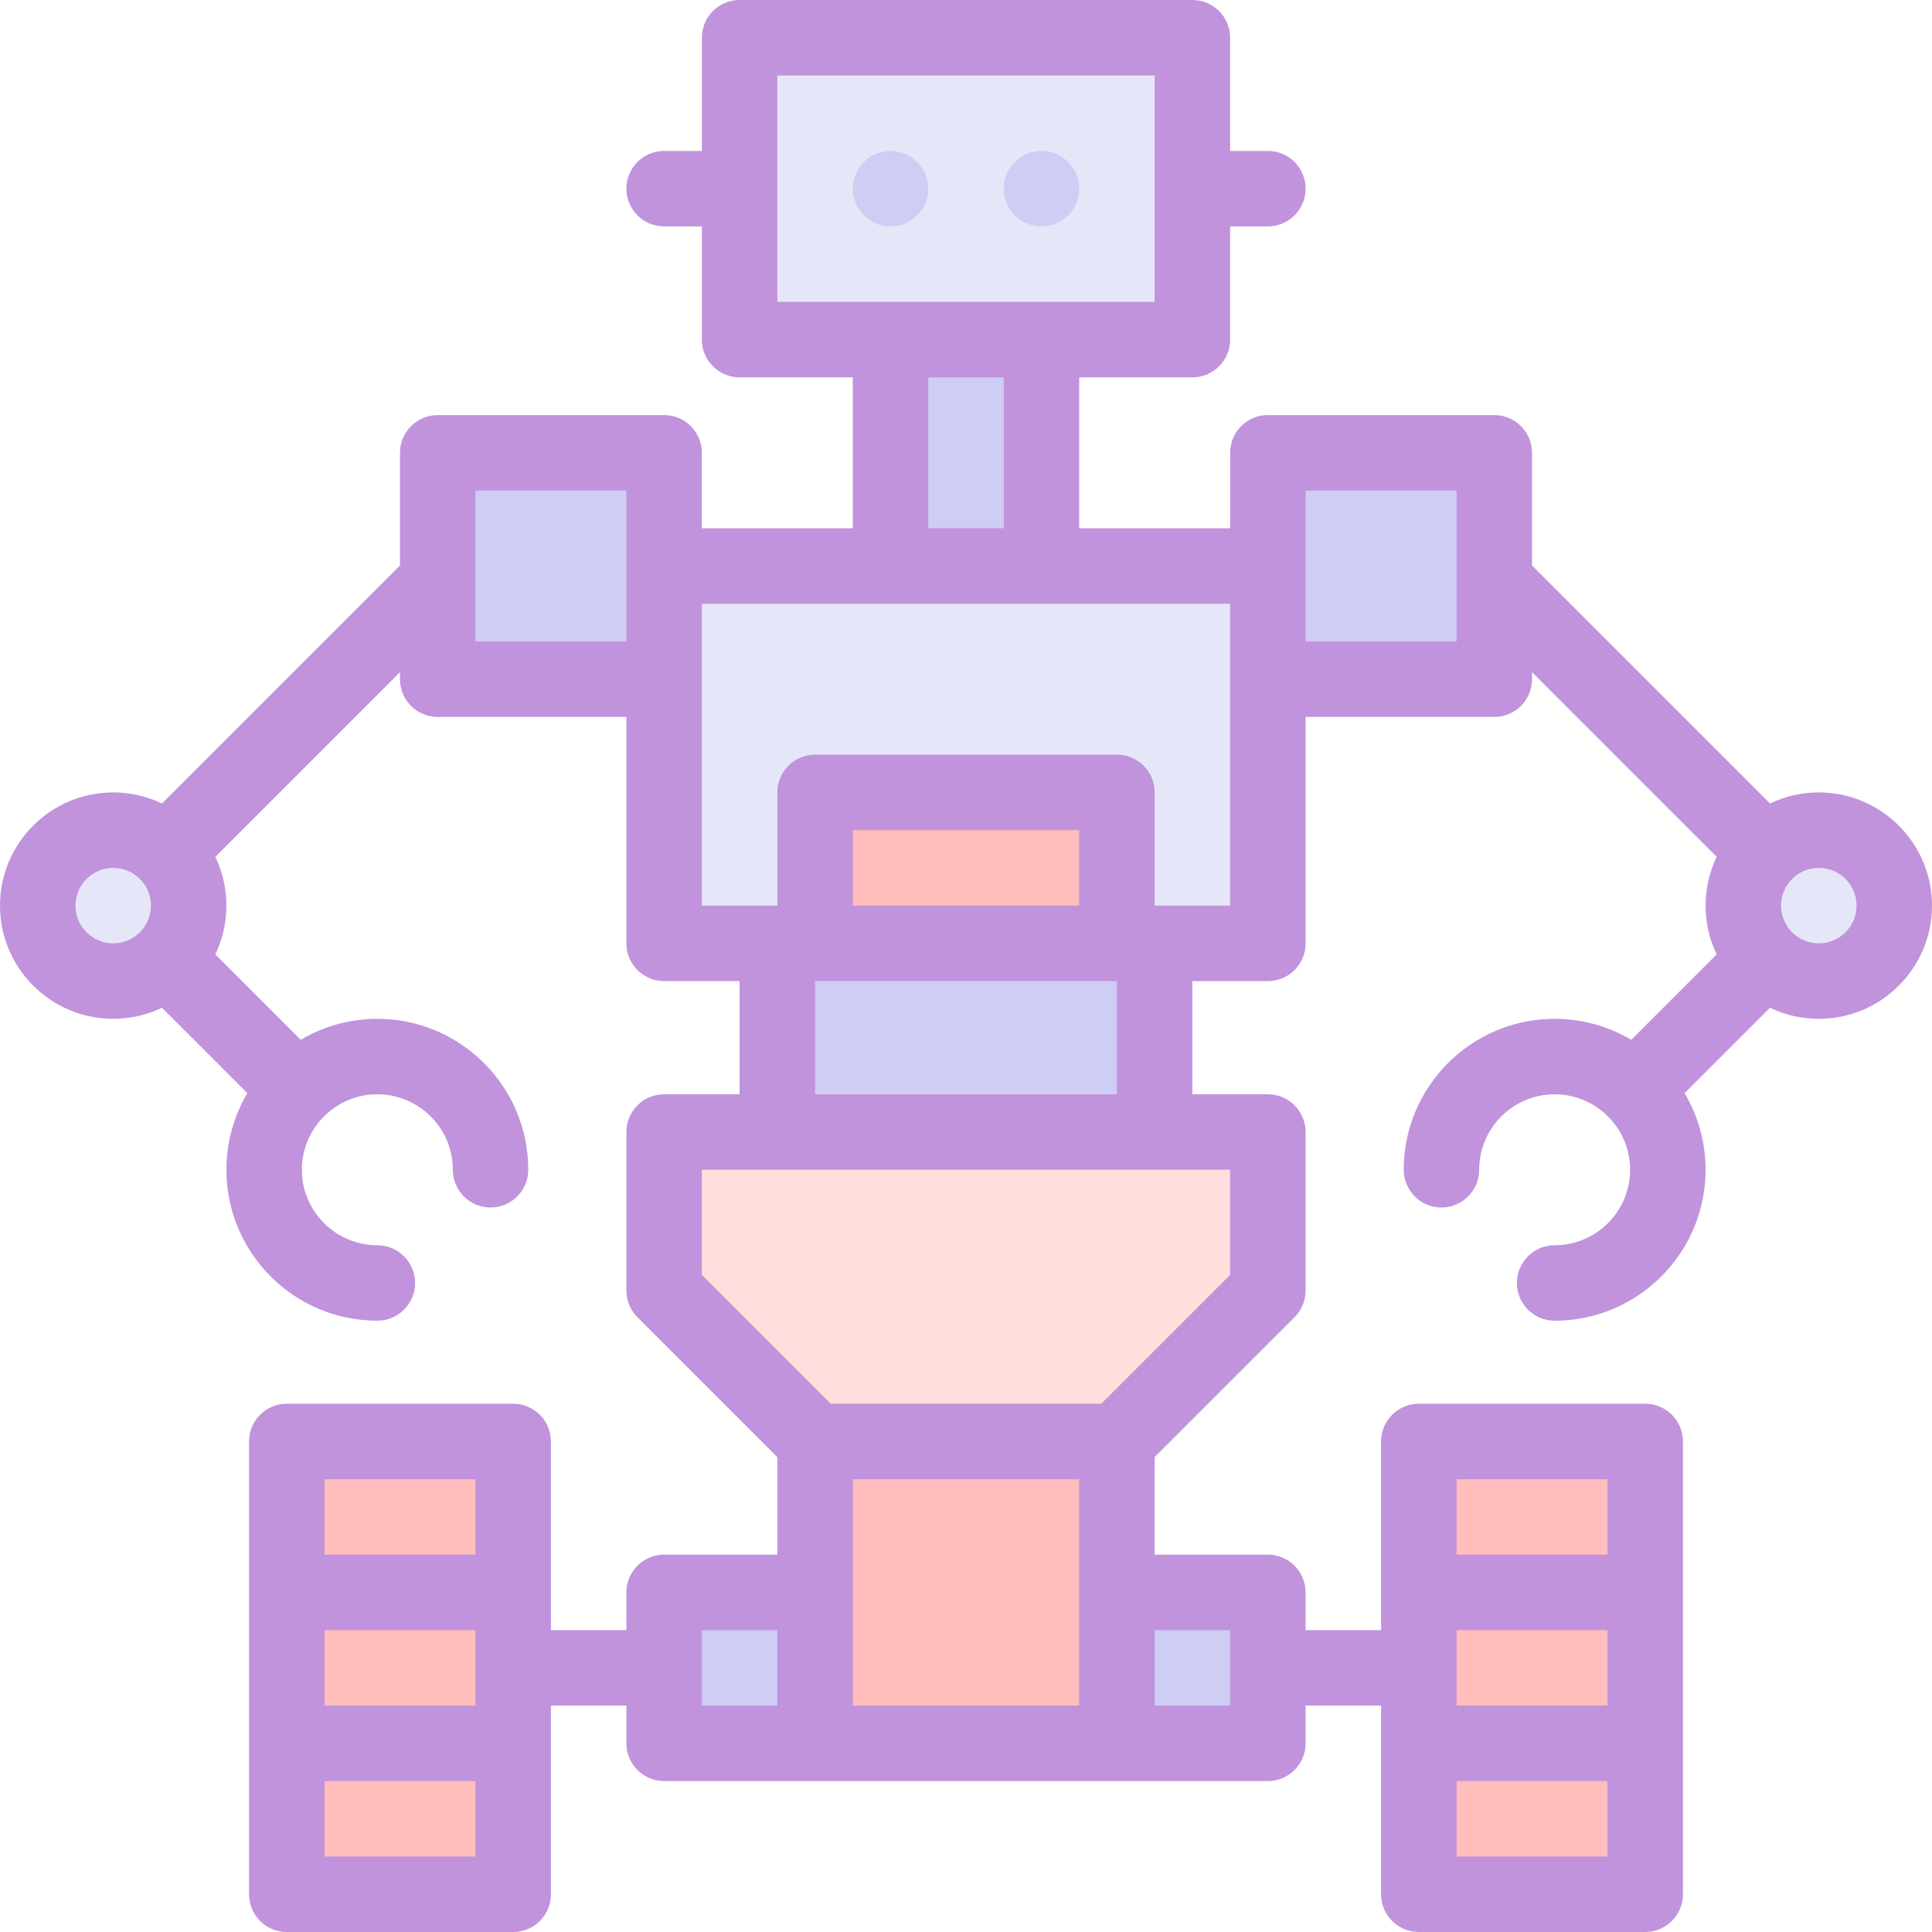 <svg id="Layer_1" enable-background="new 0 0 512 512" height="512" viewBox="0 0 512 512" width="512" xmlns="http://www.w3.org/2000/svg"><g><g><g fill="#cecdf3"><path d="m206 250h100v50h-100z"/><path d="m296 422h40v40h-40z"/><path d="m176 422h40v40h-40z"/></g><path d="m76 382h60v120h-60z" fill="#ffbdbc"/><path d="m376 382h60v120h-60z" fill="#ffbdbc"/><path d="m216 382h80v80h-80z" fill="#ffbdbc"/><path d="m296 382h-80l-40-40v-42h160v42z" fill="#ffdede"/></g><path d="m236 90h40v60h-40z" fill="#cecdf3"/><path d="m196 10h120v80h-120z" fill="#e6e6f9"/><g fill="#cecdf3"><circle cx="236" cy="50" r="10"/><circle cx="276" cy="50" r="10"/><path d="m336 120h60v60h-60z"/><path d="m116 120h60v60h-60z"/></g><path d="m176 150h160v100h-160z" fill="#e6e6f9"/><path d="m216 250v-40h80v40" fill="#ffbdbc"/><circle cx="30" cy="240" fill="#e6e6f9" r="20"/><circle cx="482" cy="240" fill="#e6e6f9" r="20"/><path d="m482 210c-4.626 0-9.009 1.054-12.926 2.932-.001-.001-.002-.002-.003-.003l-63.071-63.072v-29.857c0-5.522-4.477-10-10-10h-60c-5.523 0-10 4.478-10 10v20h-40v-40h30c5.523 0 10-4.478 10-10v-30h10c5.523 0 10-4.478 10-10s-4.477-10-10-10h-10v-30c0-5.523-4.477-10-10-10h-120c-5.523 0-10 4.477-10 10v30h-10c-5.523 0-10 4.478-10 10s4.477 10 10 10h10v30c0 5.522 4.477 10 10 10h30v40h-40v-20c0-5.522-4.477-10-10-10h-60c-5.523 0-10 4.478-10 10v29.857l-63.071 63.071c-.001.001-.002.002-.003.003-3.917-1.877-8.3-2.931-12.926-2.931-16.542 0-30 13.458-30 30s13.458 30 30 30c4.626 0 9.009-1.054 12.926-2.932l.003.003 22.627 22.627c-3.525 5.956-5.556 12.895-5.556 20.302 0 22.056 17.944 40 40 40 5.523 0 10-4.478 10-10s-4.477-10-10-10c-11.028 0-20-8.972-20-20s8.972-20 20-20 20 8.972 20 20c0 5.522 4.477 10 10 10s10-4.478 10-10c0-22.056-17.944-40-40-40-7.408 0-14.346 2.031-20.302 5.555l-22.627-22.627c-.001-.001-.002-.002-.003-.003 1.878-3.916 2.932-8.299 2.932-12.925s-1.054-9.009-2.932-12.926c.001-.001.002-.002.003-.003l48.929-48.928v1.857c0 5.523 4.477 10 10 10h50v60c0 5.523 4.477 10 10 10h20v30h-20c-5.523 0-10 4.478-10 10v42c0 2.652 1.054 5.195 2.929 7.071l37.071 37.072v25.857h-30c-5.523 0-10 4.478-10 10v10h-20v-50c0-5.522-4.477-10-10-10h-60c-5.523 0-10 4.478-10 10v120c0 5.522 4.477 10 10 10h60c5.523 0 10-4.478 10-10v-50h20v10c0 5.522 4.477 10 10 10h160c5.523 0 10-4.478 10-10v-10h20v50c0 5.522 4.477 10 10 10h60c5.523 0 10-4.478 10-10v-120c0-5.522-4.477-10-10-10h-60c-5.523 0-10 4.478-10 10v50h-20v-10c0-5.522-4.477-10-10-10h-30v-25.857l37.071-37.071c1.875-1.876 2.929-4.419 2.929-7.071v-42c0-5.522-4.477-10-10-10h-20v-30h20c5.523 0 10-4.477 10-10v-60h50c5.523 0 10-4.477 10-10v-1.857l48.929 48.929c.001.001.002.002.003.003-1.878 3.917-2.932 8.3-2.932 12.926s1.054 9.009 2.932 12.926c-.001.001-.002.002-.003.003l-22.627 22.627c-5.956-3.527-12.894-5.558-20.302-5.558-22.056 0-40 17.944-40 40 0 5.522 4.477 10 10 10s10-4.478 10-10c0-11.028 8.972-20 20-20s20 8.972 20 20-8.972 20-20 20c-5.523 0-10 4.478-10 10s4.477 10 10 10c22.056 0 40-17.944 40-40 0-7.407-2.031-14.346-5.555-20.302l22.627-22.627c.001-.001.002-.002.003-.003 3.917 1.878 8.3 2.932 12.926 2.932 16.542 0 30-13.458 30-30s-13.459-30-30.001-30zm-452 40c-5.514 0-10-4.486-10-10s4.486-10 10-10 10 4.486 10 10-4.486 10-10 10zm56 182h40v20h-40zm40-40v20h-40v-20zm-40 100v-20h40v20zm340-40h-40v-20h40zm-40 40v-20h40v20zm40-100v20h-40v-20zm-220-372h100v60h-100zm40 80h20v40h-20zm-80 70h-40v-40h40zm120 70h-60v-20h60zm0 212h-60v-60h60zm-100-20h20v20h-20zm140 0v20h-20v-20zm0-94.143-34.142 34.143h-71.716l-34.142-34.143v-27.857h140zm-30-47.857h-80v-30h80zm10-50v-30c0-5.523-4.477-10-10-10h-80c-5.523 0-10 4.477-10 10v30h-20v-80h140v80zm80-70h-40v-40h40zm96 80c-5.514 0-10-4.486-10-10s4.486-10 10-10 10 4.486 10 10-4.486 10-10 10z" fill="#c193dc"/></g></svg>